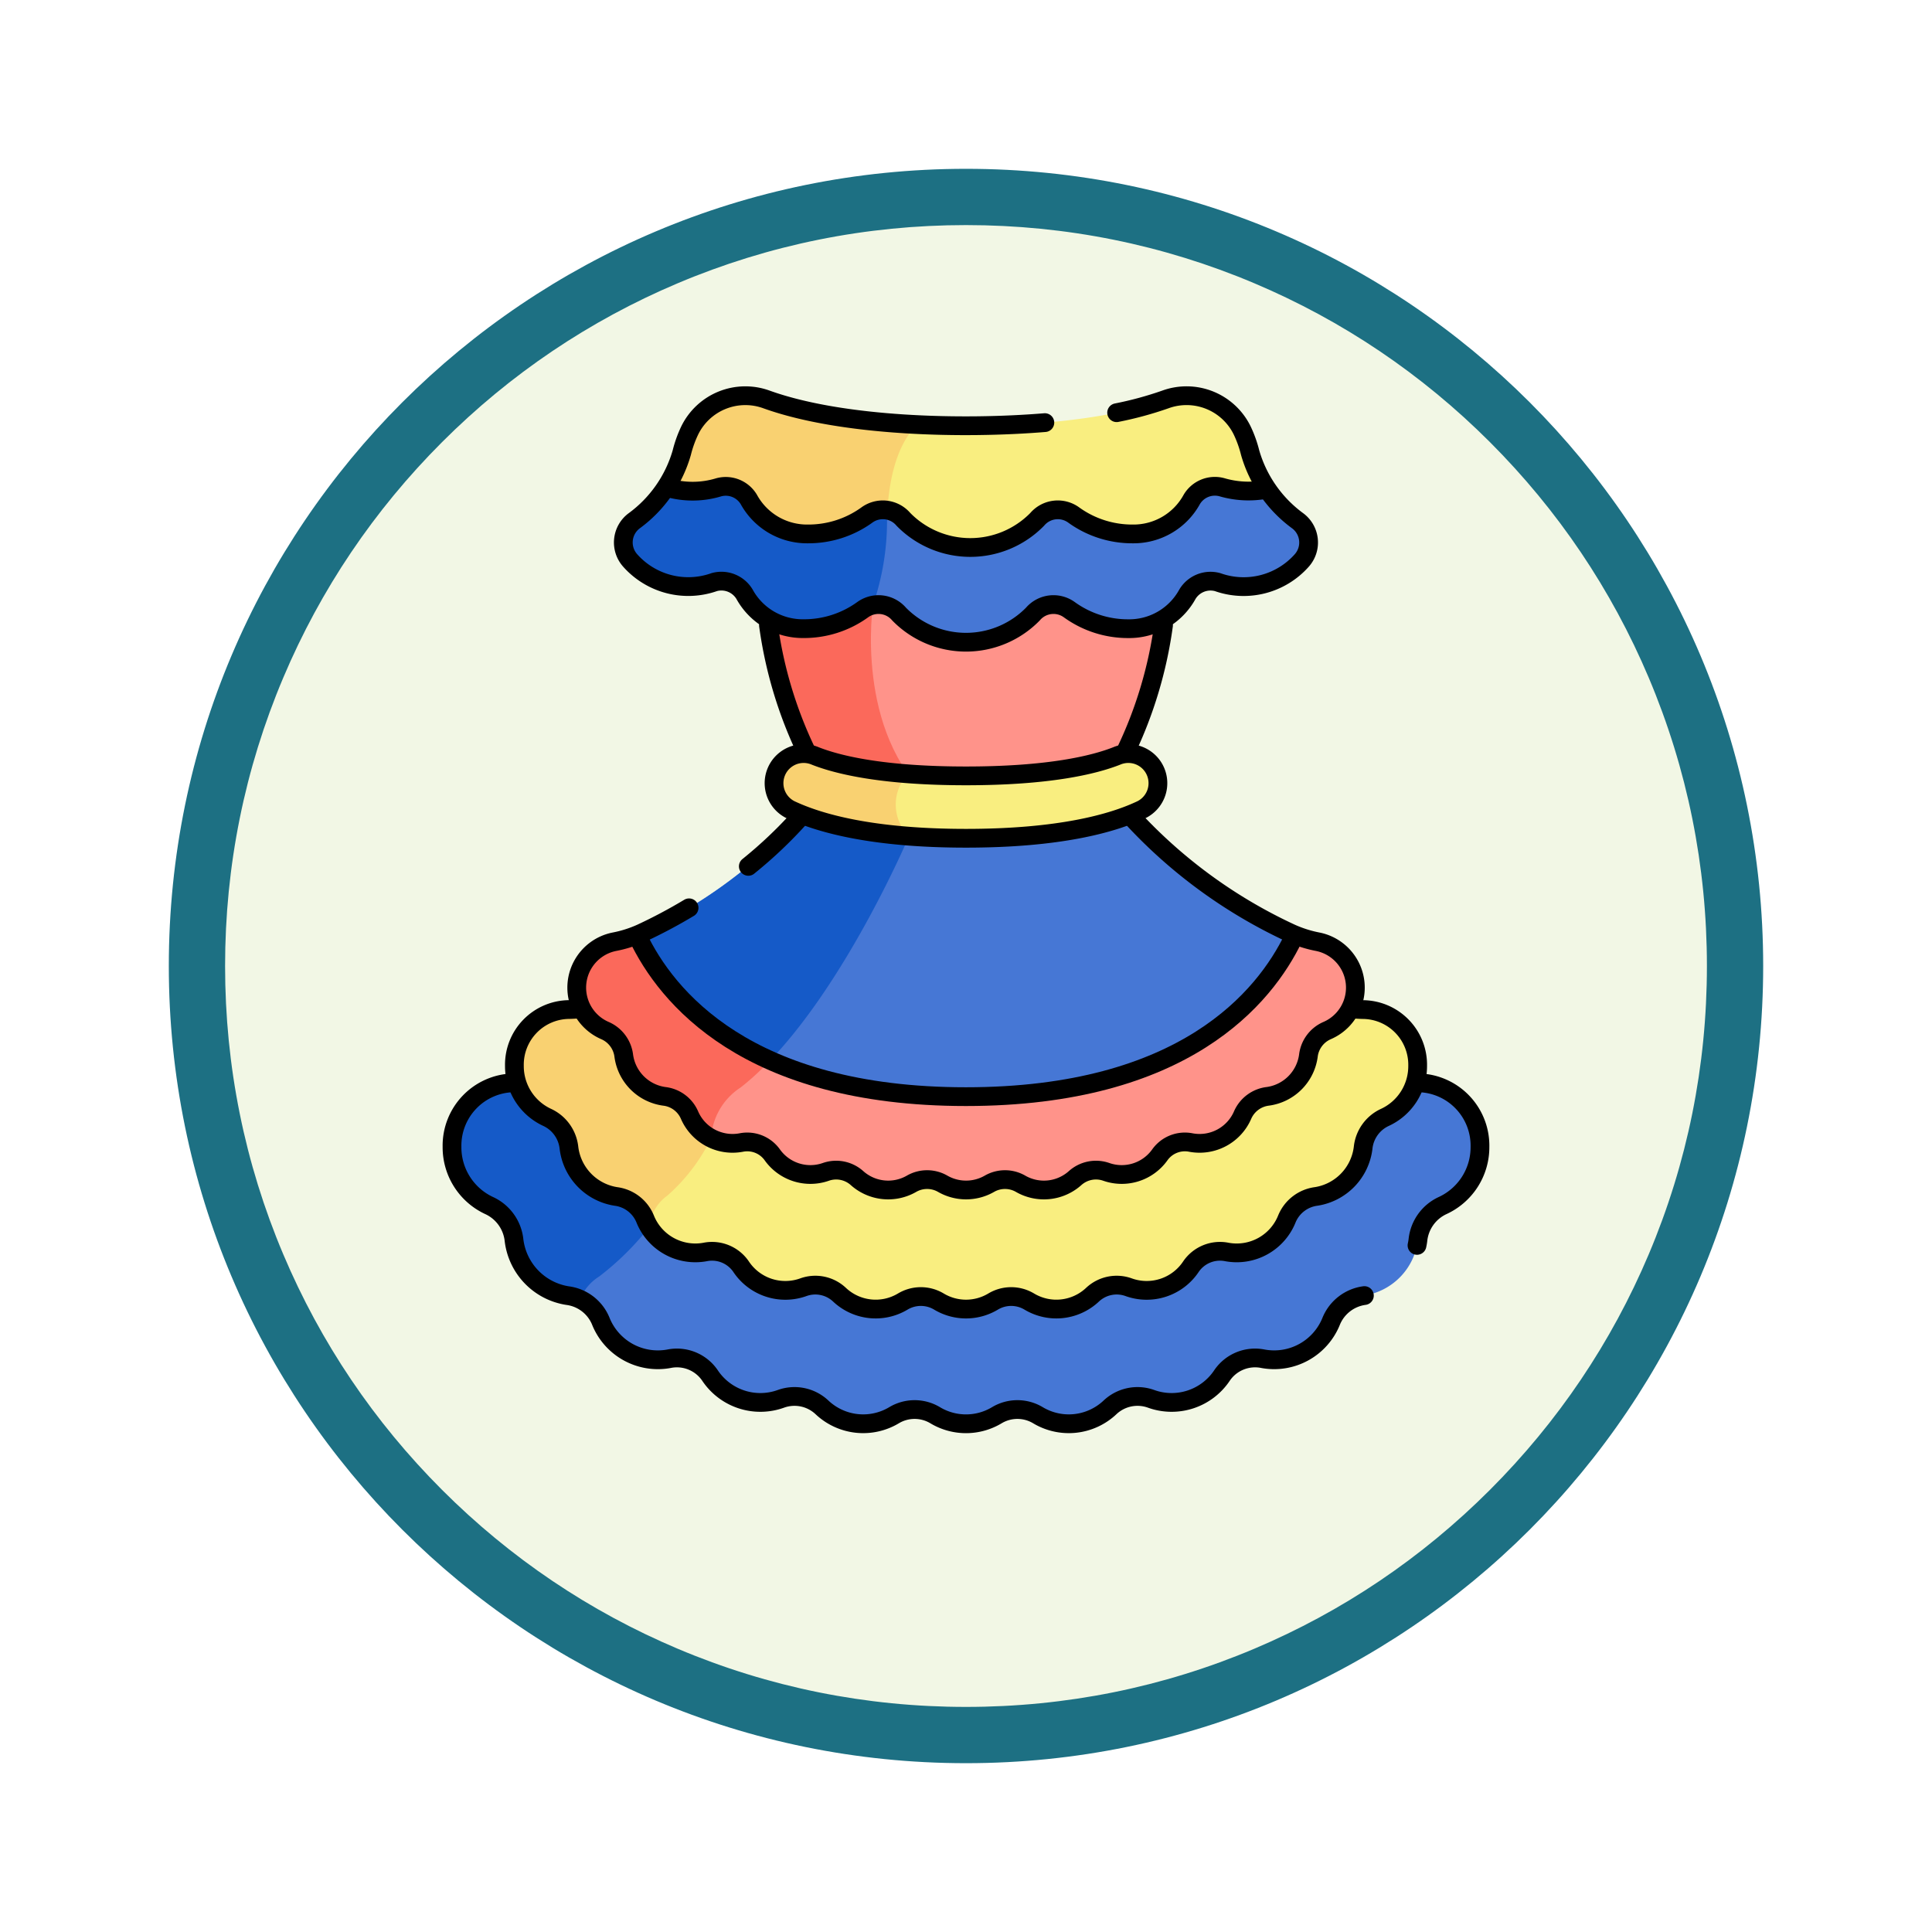 <svg xmlns="http://www.w3.org/2000/svg" xmlns:xlink="http://www.w3.org/1999/xlink" width="103" height="103" viewBox="0 0 103 103">
  <defs>
    <filter id="Trazado_982547" x="0" y="0" width="103" height="103" filterUnits="userSpaceOnUse">
      <feOffset dy="3" input="SourceAlpha"/>
      <feGaussianBlur stdDeviation="3" result="blur"/>
      <feFlood flood-opacity="0.161"/>
      <feComposite operator="in" in2="blur"/>
      <feComposite in="SourceGraphic"/>
    </filter>
  </defs>
  <g id="Grupo_1203622" data-name="Grupo 1203622" transform="translate(-499 -1312)">
    <g id="Grupo_1203556" data-name="Grupo 1203556" transform="translate(508 1318)">
      <g id="Grupo_1202212" data-name="Grupo 1202212">
        <g id="Grupo_1174813" data-name="Grupo 1174813">
          <g id="Grupo_1201680" data-name="Grupo 1201680">
            <g id="Grupo_1201330" data-name="Grupo 1201330">
              <g id="Grupo_1172010" data-name="Grupo 1172010">
                <g id="Grupo_1171046" data-name="Grupo 1171046">
                  <g id="Grupo_1148525" data-name="Grupo 1148525">
                    <g transform="matrix(1, 0, 0, 1, -9, -6)" filter="url(#Trazado_982547)">
                      <g id="Trazado_982547-2" data-name="Trazado 982547" transform="translate(9 6)" fill="#f2f7e5">
                        <path d="M 42.5 83.5 C 36.964 83.5 31.595 82.416 26.541 80.279 C 21.659 78.214 17.274 75.257 13.509 71.491 C 9.743 67.726 6.786 63.341 4.721 58.459 C 2.584 53.405 1.5 48.036 1.5 42.5 C 1.5 36.964 2.584 31.595 4.721 26.541 C 6.786 21.659 9.743 17.274 13.509 13.509 C 17.274 9.743 21.659 6.786 26.541 4.721 C 31.595 2.584 36.964 1.5 42.5 1.5 C 48.036 1.5 53.405 2.584 58.459 4.721 C 63.341 6.786 67.726 9.743 71.491 13.509 C 75.257 17.274 78.214 21.659 80.279 26.541 C 82.416 31.595 83.5 36.964 83.5 42.5 C 83.5 48.036 82.416 53.405 80.279 58.459 C 78.214 63.341 75.257 67.726 71.491 71.491 C 67.726 75.257 63.341 78.214 58.459 80.279 C 53.405 82.416 48.036 83.5 42.5 83.5 Z" stroke="none"/>
                        <path d="M 42.5 3 C 37.166 3 31.994 4.044 27.126 6.103 C 22.422 8.092 18.198 10.941 14.569 14.569 C 10.941 18.198 8.092 22.422 6.103 27.126 C 4.044 31.994 3 37.166 3 42.5 C 3 47.834 4.044 53.006 6.103 57.874 C 8.092 62.578 10.941 66.802 14.569 70.431 C 18.198 74.059 22.422 76.908 27.126 78.897 C 31.994 80.956 37.166 82 42.5 82 C 47.834 82 53.006 80.956 57.874 78.897 C 62.578 76.908 66.802 74.059 70.431 70.431 C 74.059 66.802 76.908 62.578 78.897 57.874 C 80.956 53.006 82 47.834 82 42.5 C 82 37.166 80.956 31.994 78.897 27.126 C 76.908 22.422 74.059 18.198 70.431 14.569 C 66.802 10.941 62.578 8.092 57.874 6.103 C 53.006 4.044 47.834 3 42.5 3 M 42.5 0 C 65.972 0 85 19.028 85 42.5 C 85 65.972 65.972 85 42.5 85 C 19.028 85 0 65.972 0 42.5 C 0 19.028 19.028 0 42.5 0 Z" stroke="none" fill="#1d7083"/>
                      </g>
                    </g>
                  </g>
                </g>
              </g>
            </g>
          </g>
        </g>
      </g>
    </g>
    <g id="dress_14355536" transform="translate(515.598 1325.596)">
      <g id="Grupo_1203620" data-name="Grupo 1203620" transform="translate(7.5 7.503)">
        <path id="Trazado_1041086" data-name="Trazado 1041086" d="M62.3,278.94a3.425,3.425,0,0,1-2.008,3.143,2.289,2.289,0,0,0-1.3,1.833,3.4,3.4,0,0,1-2.844,2.951,2.239,2.239,0,0,0-1.777,1.351,3.3,3.3,0,0,1-3.033,2.079,3.179,3.179,0,0,1-.61-.058,2.13,2.13,0,0,0-2.178.88,3.255,3.255,0,0,1-2.693,1.45,3.2,3.2,0,0,1-1.091-.192,2.138,2.138,0,0,0-2.2.459,3.2,3.2,0,0,1-3.832.416,2.132,2.132,0,0,0-2.2,0,3.193,3.193,0,0,1-3.28,0,2.132,2.132,0,0,0-2.2,0,3.2,3.2,0,0,1-3.832-.416,2.138,2.138,0,0,0-2.2-.459,3.2,3.2,0,0,1-1.091.192,3.255,3.255,0,0,1-2.693-1.45,2.13,2.13,0,0,0-2.178-.88,3.178,3.178,0,0,1-.61.058,3.3,3.3,0,0,1-3.033-2.08,2.2,2.2,0,0,0-1.1-1.15,2.233,2.233,0,0,0-.666-.2,3.4,3.4,0,0,1-2.849-2.947,2.3,2.3,0,0,0-1.3-1.841A3.425,3.425,0,0,1,7.5,278.94a3.35,3.35,0,0,1,3.289-3.408,17.905,17.905,0,0,0,6.465-1.537,18.14,18.14,0,0,0,7.785-6.411H44.765a18.571,18.571,0,0,0,14.249,7.948A3.35,3.35,0,0,1,62.3,278.94Z" transform="translate(-7.5 -238.902)" fill="#4677d5"/>
        <path id="Trazado_1041087" data-name="Trazado 1041087" d="M18.016,334.938a14.862,14.862,0,0,1-2.677,2.642,2.586,2.586,0,0,0-1.015,1.205,2.232,2.232,0,0,0-.666-.2,3.4,3.4,0,0,1-2.849-2.947,2.3,2.3,0,0,0-1.3-1.841A3.425,3.425,0,0,1,7.5,330.659a3.35,3.35,0,0,1,3.289-3.408,17.9,17.9,0,0,0,6.465-1.537Z" transform="translate(-7.5 -290.621)" fill="#155ac8"/>
        <path id="Trazado_1041088" data-name="Trazado 1041088" d="M85.78,250.882a3.01,3.01,0,0,1-1.764,2.763,2.013,2.013,0,0,0-1.143,1.611,2.985,2.985,0,0,1-2.5,2.594,1.966,1.966,0,0,0-1.56,1.187,2.9,2.9,0,0,1-2.665,1.826,2.858,2.858,0,0,1-.536-.051,1.873,1.873,0,0,0-1.914.773,2.858,2.858,0,0,1-2.367,1.275,2.792,2.792,0,0,1-.957-.169,1.88,1.88,0,0,0-1.931.4,2.81,2.81,0,0,1-3.367.365,1.874,1.874,0,0,0-1.934,0,2.806,2.806,0,0,1-2.882,0,1.874,1.874,0,0,0-1.934,0,2.811,2.811,0,0,1-3.368-.365,1.88,1.88,0,0,0-1.931-.4,2.792,2.792,0,0,1-.957.169,2.858,2.858,0,0,1-2.367-1.275,1.873,1.873,0,0,0-1.914-.773,2.843,2.843,0,0,1-2.973-1.331l-.18-3.074-6.879-4.617a3.068,3.068,0,0,1-.136-.908,2.943,2.943,0,0,1,2.889-2.994,16.135,16.135,0,0,0,6.965-1.976,15.9,15.9,0,0,0,5.557-5.008H70.368a16.32,16.32,0,0,0,12.522,6.984A2.943,2.943,0,0,1,85.78,250.882Z" transform="translate(-34.298 -215.164)" fill="#f9ee80"/>
        <path id="Trazado_1041089" data-name="Trazado 1041089" d="M48.858,286.532l-.747,8.615a9.813,9.813,0,0,1-2.331,3.06,2.331,2.331,0,0,0-.965,1.675,2.975,2.975,0,0,1-.228-.446,1.954,1.954,0,0,0-1.554-1.183,2.984,2.984,0,0,1-2.5-2.589,2.025,2.025,0,0,0-1.146-1.618,3.011,3.011,0,0,1-1.763-2.763,2.943,2.943,0,0,1,2.889-2.994,16.134,16.134,0,0,0,6.965-1.976C48.3,286.445,48.858,286.532,48.858,286.532Z" transform="translate(-34.298 -255.566)" fill="#f9d171"/>
        <path id="Trazado_1041090" data-name="Trazado 1041090" d="M109.248,270.97a2.5,2.5,0,0,1-1.522,2.3,1.678,1.678,0,0,0-.984,1.34,2.527,2.527,0,0,1-2.155,2.158,1.687,1.687,0,0,0-1.345.987,2.5,2.5,0,0,1-2.3,1.52,2.555,2.555,0,0,1-.462-.042,1.638,1.638,0,0,0-1.65.643,2.5,2.5,0,0,1-2.866.92,1.665,1.665,0,0,0-1.664.336,2.494,2.494,0,0,1-2.9.3,1.668,1.668,0,0,0-1.667,0,2.5,2.5,0,0,1-2.485,0,1.668,1.668,0,0,0-1.667,0,2.5,2.5,0,0,1-2.9-.3,1.665,1.665,0,0,0-1.664-.336,2.5,2.5,0,0,1-2.866-.92,1.638,1.638,0,0,0-1.65-.643,2.555,2.555,0,0,1-.462.042A2.469,2.469,0,0,1,74.9,279l-1.139-4.335L68,272.1a2.46,2.46,0,0,1-.271-1.13,2.493,2.493,0,0,1,1.989-2.441,6.651,6.651,0,0,0,1.235-.365h35.069a6.65,6.65,0,0,0,1.235.365A2.493,2.493,0,0,1,109.248,270.97Z" transform="translate(-61.088 -239.418)" fill="#ff938a"/>
        <path id="Trazado_1041091" data-name="Trazado 1041091" d="M82.808,268.164c-1.624,2.858-3.863,6.2-6.335,8.133A3.453,3.453,0,0,0,74.9,279a2.514,2.514,0,0,1-1.165-1.246,1.674,1.674,0,0,0-1.34-.985,2.527,2.527,0,0,1-2.158-2.155,1.687,1.687,0,0,0-.987-1.345,2.494,2.494,0,0,1,.469-4.739,6.651,6.651,0,0,0,1.235-.365Z" transform="translate(-61.088 -239.418)" fill="#fb695b"/>
        <path id="Trazado_1041092" data-name="Trazado 1041092" d="M132.039,203.722c-1.467,3.152-5.716,8.62-17.535,8.62a25.378,25.378,0,0,1-10.438-1.932l-2.292-4.383-4.8-2.3q.1-.04.2-.086a25.825,25.825,0,0,0,9.864-7.9h14.945a25.825,25.825,0,0,0,9.864,7.9Q131.94,203.682,132.039,203.722Z" transform="translate(-87.103 -174.976)" fill="#4677d5"/>
        <path id="Trazado_1041093" data-name="Trazado 1041093" d="M111.466,198.457s-3.2,7.558-7.4,11.952a13.715,13.715,0,0,1-7.1-6.687q.1-.04.2-.086a25.825,25.825,0,0,0,9.864-7.9h.643C109.5,197.031,111.466,198.457,111.466,198.457Z" transform="translate(-87.103 -174.976)" fill="#155ac8"/>
        <path id="Trazado_1041094" data-name="Trazado 1041094" d="M176.357,101.951s-1.66.828-7.367.828c-.708,0-1.355-.012-1.946-.033-4.346-.153-5.632-.8-5.632-.8-2.879-4.255-3.263-9.76-3.314-11.244-.009-.247-.008-.383-.008-.383h21.589S179.715,96.988,176.357,101.951Z" transform="translate(-141.482 -81.19)" fill="#ff938a"/>
        <path id="Trazado_1041095" data-name="Trazado 1041095" d="M167.106,105.833c-4.346-.153-5.632-.8-5.632-.8-2.879-4.255-3.263-9.76-3.314-11.244,2.524.7,5.826,1.649,5.826,1.649S162.98,102.194,167.106,105.833Z" transform="translate(-141.545 -84.278)" fill="#fb695b"/>
        <path id="Trazado_1041096" data-name="Trazado 1041096" d="M126.5,34.685a4.144,4.144,0,0,1-4.491,1.161,1.436,1.436,0,0,0-1.61.644,3.54,3.54,0,0,1-3.151,1.838A5.332,5.332,0,0,1,114.1,37.32a1.442,1.442,0,0,0-1.946.234,4.99,4.99,0,0,1-7.129,0,1.434,1.434,0,0,0-1.4-.476l-3.583-.406-2.037,1.12h0a3.868,3.868,0,0,1-1.227-1.3,1.436,1.436,0,0,0-1.61-.644,4.144,4.144,0,0,1-4.491-1.161,1.441,1.441,0,0,1,.211-2.1,7.8,7.8,0,0,0,1.716-1.8h0L105.1,28.76l3.487-.566,16.057,2.7a7.888,7.888,0,0,0,1.642,1.693A1.441,1.441,0,0,1,126.5,34.685Z" transform="translate(-81.188 -25.912)" fill="#4677d5"/>
        <path id="Trazado_1041097" data-name="Trazado 1041097" d="M105.1,33.324a9.9,9.9,0,0,0-.72,3.753,13.8,13.8,0,0,1-.753,4.565,1.468,1.468,0,0,0-.55.243,5.332,5.332,0,0,1-3.147,1.009,3.54,3.54,0,0,1-3.151-1.838,1.436,1.436,0,0,0-1.61-.644,4.144,4.144,0,0,1-4.491-1.161,1.441,1.441,0,0,1,.211-2.1,7.8,7.8,0,0,0,1.716-1.8h0Z" transform="translate(-81.188 -30.476)" fill="#155ac8"/>
        <path id="Trazado_1041098" data-name="Trazado 1041098" d="M143.08,12.485a5.009,5.009,0,0,1-2.421-.1,1.431,1.431,0,0,0-1.6.65,3.541,3.541,0,0,1-3.151,1.837,5.324,5.324,0,0,1-3.147-1.01,1.441,1.441,0,0,0-1.945.234,4.99,4.99,0,0,1-7.131,0,1.419,1.419,0,0,0-.849-.487l-8.093-2.946-3.7,1.718h0a5.809,5.809,0,0,0,.83-1.837,6.265,6.265,0,0,1,.427-1.192A3.3,3.3,0,0,1,116.389,7.7a28.019,28.019,0,0,0,8.045,1.34c.8.037,1.664.058,2.589.058,5.612,0,8.9-.775,10.634-1.4a3.3,3.3,0,0,1,4.091,1.649,6.263,6.263,0,0,1,.427,1.192A5.857,5.857,0,0,0,143.08,12.485Z" transform="translate(-99.622 -7.503)" fill="#f9ee80"/>
        <path id="Trazado_1041099" data-name="Trazado 1041099" d="M231.455,183.687c-1.489.693-4.287,1.488-9.277,1.488-1.119,0-2.13-.04-3.038-.11l-.925-.409-.225-2.628,1.1-.283h0c.9.068,1.924.109,3.092.109,4.437,0,6.825-.586,8.033-1.061a1.576,1.576,0,0,1,1.244,2.895Z" transform="translate(-194.777 -161.583)" fill="#f9ee80"/>
        <path id="Trazado_1041100" data-name="Trazado 1041100" d="M170.7,185.067a18.2,18.2,0,0,1-6.239-1.377,1.576,1.576,0,0,1,1.244-2.895,17.276,17.276,0,0,0,4.939.952h0A2.382,2.382,0,0,0,170.7,185.067Z" transform="translate(-146.341 -161.585)" fill="#f9d171"/>
        <path id="Trazado_1041101" data-name="Trazado 1041101" d="M124.434,9.039c-.625.58-1.43,1.848-1.6,4.566a1.459,1.459,0,0,0-1.1.254,5.324,5.324,0,0,1-3.147,1.01,3.539,3.539,0,0,1-3.15-1.837,1.432,1.432,0,0,0-1.6-.65,4.761,4.761,0,0,1-2.8,0h0a5.809,5.809,0,0,0,.83-1.837,6.264,6.264,0,0,1,.427-1.192A3.3,3.3,0,0,1,116.389,7.7,28.019,28.019,0,0,0,124.434,9.039Z" transform="translate(-99.622 -7.503)" fill="#f9d171"/>
      </g>
      <g id="Grupo_1203621" data-name="Grupo 1203621" transform="translate(7.5 7.503)">
        <path id="Trazado_1041102" data-name="Trazado 1041102" d="M10.846,339.644h-.057A3.35,3.35,0,0,0,7.5,343.053,3.425,3.425,0,0,0,9.507,346.2a2.3,2.3,0,0,1,1.3,1.841,3.4,3.4,0,0,0,2.849,2.947,2.222,2.222,0,0,1,1.769,1.346,3.277,3.277,0,0,0,3.643,2.021,2.13,2.13,0,0,1,2.178.88,3.228,3.228,0,0,0,3.784,1.258,2.137,2.137,0,0,1,2.2.459,3.2,3.2,0,0,0,3.832.416,2.132,2.132,0,0,1,2.2,0,3.192,3.192,0,0,0,3.28,0,2.132,2.132,0,0,1,2.2,0,3.2,3.2,0,0,0,3.832-.416,2.137,2.137,0,0,1,2.2-.459,3.228,3.228,0,0,0,3.784-1.258,2.13,2.13,0,0,1,2.178-.88,3.277,3.277,0,0,0,3.643-2.02,2.238,2.238,0,0,1,1.762-1.349" transform="translate(-7.5 -303.015)" fill="none" stroke="#000" stroke-linecap="round" stroke-linejoin="round" stroke-miterlimit="10" stroke-width="1"/>
        <path id="Trazado_1041103" data-name="Trazado 1041103" d="M474.021,339.644h.056a3.35,3.35,0,0,1,3.289,3.408,3.425,3.425,0,0,1-2.008,3.143,2.289,2.289,0,0,0-1.3,1.833c-.012.1-.028.191-.049.283" transform="translate(-422.563 -303.015)" fill="none" stroke="#000" stroke-linecap="round" stroke-linejoin="round" stroke-miterlimit="10" stroke-width="1"/>
        <path id="Trazado_1041104" data-name="Trazado 1041104" d="M82.4,304.014c.314.024.49.024.49.024a2.943,2.943,0,0,1,2.889,2.994,3.01,3.01,0,0,1-1.764,2.762,2.013,2.013,0,0,0-1.143,1.611,2.985,2.985,0,0,1-2.5,2.594,1.966,1.966,0,0,0-1.56,1.187,2.881,2.881,0,0,1-3.2,1.776,1.873,1.873,0,0,0-1.914.773,2.835,2.835,0,0,1-3.324,1.106,1.88,1.88,0,0,0-1.931.4,2.81,2.81,0,0,1-3.367.365,1.875,1.875,0,0,0-1.934,0,2.805,2.805,0,0,1-2.882,0,1.875,1.875,0,0,0-1.934,0,2.811,2.811,0,0,1-3.368-.365,1.88,1.88,0,0,0-1.931-.4,2.835,2.835,0,0,1-3.324-1.106,1.873,1.873,0,0,0-1.914-.773,2.882,2.882,0,0,1-3.2-1.777A1.954,1.954,0,0,0,43.033,314a2.985,2.985,0,0,1-2.5-2.589,2.025,2.025,0,0,0-1.146-1.618,3.011,3.011,0,0,1-1.763-2.763,2.943,2.943,0,0,1,2.889-2.994s.175,0,.49-.024" transform="translate(-34.298 -271.314)" fill="none" stroke="#000" stroke-linecap="round" stroke-linejoin="round" stroke-miterlimit="10" stroke-width="1"/>
        <path id="Trazado_1041105" data-name="Trazado 1041105" d="M153.474,211.534a23.558,23.558,0,0,1-2.734,2.588" transform="translate(-134.943 -189.033)" fill="none" stroke="#000" stroke-linecap="round" stroke-linejoin="round" stroke-miterlimit="10" stroke-width="1"/>
        <path id="Trazado_1041106" data-name="Trazado 1041106" d="M97.36,211.534a26.851,26.851,0,0,0,8.465,6.159,6.448,6.448,0,0,0,1.434.451,2.494,2.494,0,0,1,.468,4.739,1.678,1.678,0,0,0-.984,1.34,2.527,2.527,0,0,1-2.155,2.158,1.687,1.687,0,0,0-1.345.987,2.5,2.5,0,0,1-2.76,1.478,1.638,1.638,0,0,0-1.65.643,2.494,2.494,0,0,1-2.866.92,1.665,1.665,0,0,0-1.664.336,2.493,2.493,0,0,1-2.9.3,1.668,1.668,0,0,0-1.667,0,2.5,2.5,0,0,1-2.485,0,1.668,1.668,0,0,0-1.667,0,2.494,2.494,0,0,1-2.9-.3,1.665,1.665,0,0,0-1.664-.336,2.494,2.494,0,0,1-2.866-.92,1.638,1.638,0,0,0-1.65-.643,2.5,2.5,0,0,1-2.76-1.478,1.674,1.674,0,0,0-1.34-.985,2.527,2.527,0,0,1-2.158-2.155,1.687,1.687,0,0,0-.987-1.345,2.494,2.494,0,0,1,.469-4.739,6.448,6.448,0,0,0,1.434-.451,27.5,27.5,0,0,0,2.564-1.361" transform="translate(-61.088 -189.033)" fill="none" stroke="#000" stroke-linecap="round" stroke-linejoin="round" stroke-miterlimit="10" stroke-width="1"/>
        <path id="Trazado_1041107" data-name="Trazado 1041107" d="M333.05,125.255a22.7,22.7,0,0,0,2.03-6.751" transform="translate(-297.148 -106.263)" fill="none" stroke="#000" stroke-linecap="round" stroke-linejoin="round" stroke-miterlimit="10" stroke-width="1"/>
        <path id="Trazado_1041108" data-name="Trazado 1041108" d="M160.48,118.5a22.7,22.7,0,0,0,2.03,6.751" transform="translate(-143.609 -106.263)" fill="none" stroke="#000" stroke-linecap="round" stroke-linejoin="round" stroke-miterlimit="10" stroke-width="1"/>
        <path id="Trazado_1041109" data-name="Trazado 1041109" d="M116.621,8.406a18.819,18.819,0,0,0,2.6-.707,3.3,3.3,0,0,1,4.091,1.649,6.263,6.263,0,0,1,.427,1.192,6.839,6.839,0,0,0,2.546,3.638,1.441,1.441,0,0,1,.211,2.1,4.144,4.144,0,0,1-4.491,1.161,1.436,1.436,0,0,0-1.61.644,3.54,3.54,0,0,1-3.151,1.838A5.332,5.332,0,0,1,114.1,18.91a1.442,1.442,0,0,0-1.946.234,4.99,4.99,0,0,1-7.129,0,1.442,1.442,0,0,0-1.946-.234,5.332,5.332,0,0,1-3.147,1.009,3.54,3.54,0,0,1-3.151-1.838,1.436,1.436,0,0,0-1.61-.644,4.144,4.144,0,0,1-4.491-1.161,1.441,1.441,0,0,1,.211-2.1,6.839,6.839,0,0,0,2.546-3.638,6.263,6.263,0,0,1,.427-1.192A3.3,3.3,0,0,1,97.955,7.7c4.089,1.469,10.555,1.589,14.839,1.235" transform="translate(-81.188 -7.503)" fill="none" stroke="#000" stroke-linecap="round" stroke-linejoin="round" stroke-miterlimit="10" stroke-width="1"/>
        <path id="Trazado_1041110" data-name="Trazado 1041110" d="M111.59,51.368a4.78,4.78,0,0,0,2.745-.014,1.432,1.432,0,0,1,1.6.65,3.539,3.539,0,0,0,3.15,1.837,5.324,5.324,0,0,0,3.147-1.01,1.441,1.441,0,0,1,1.945.234,4.99,4.99,0,0,0,7.131,0,1.441,1.441,0,0,1,1.945-.234,5.324,5.324,0,0,0,3.147,1.01A3.541,3.541,0,0,0,139.551,52a1.431,1.431,0,0,1,1.6-.65,5.053,5.053,0,0,0,2.355.118" transform="translate(-100.111 -46.475)" fill="none" stroke="#000" stroke-linecap="round" stroke-linejoin="round" stroke-miterlimit="10" stroke-width="1"/>
        <path id="Trazado_1041111" data-name="Trazado 1041111" d="M97.4,269.087c1.51,3.166,5.794,8.518,17.487,8.518,11.64,0,15.938-5.3,17.466-8.475" transform="translate(-87.49 -240.239)" fill="none" stroke="#000" stroke-linecap="round" stroke-linejoin="round" stroke-miterlimit="10" stroke-width="1"/>
        <path id="Trazado_1041112" data-name="Trazado 1041112" d="M183.02,183.686c-1.489.692-4.286,1.487-9.277,1.487s-7.788-.8-9.277-1.487a1.576,1.576,0,0,1,1.244-2.9c1.208.476,3.6,1.061,8.033,1.061s6.825-.585,8.033-1.061a1.576,1.576,0,0,1,1.244,2.9Z" transform="translate(-146.342 -161.582)" fill="none" stroke="#000" stroke-linecap="round" stroke-linejoin="round" stroke-miterlimit="10" stroke-width="1"/>
      </g>
    </g>
  </g>
</svg>
